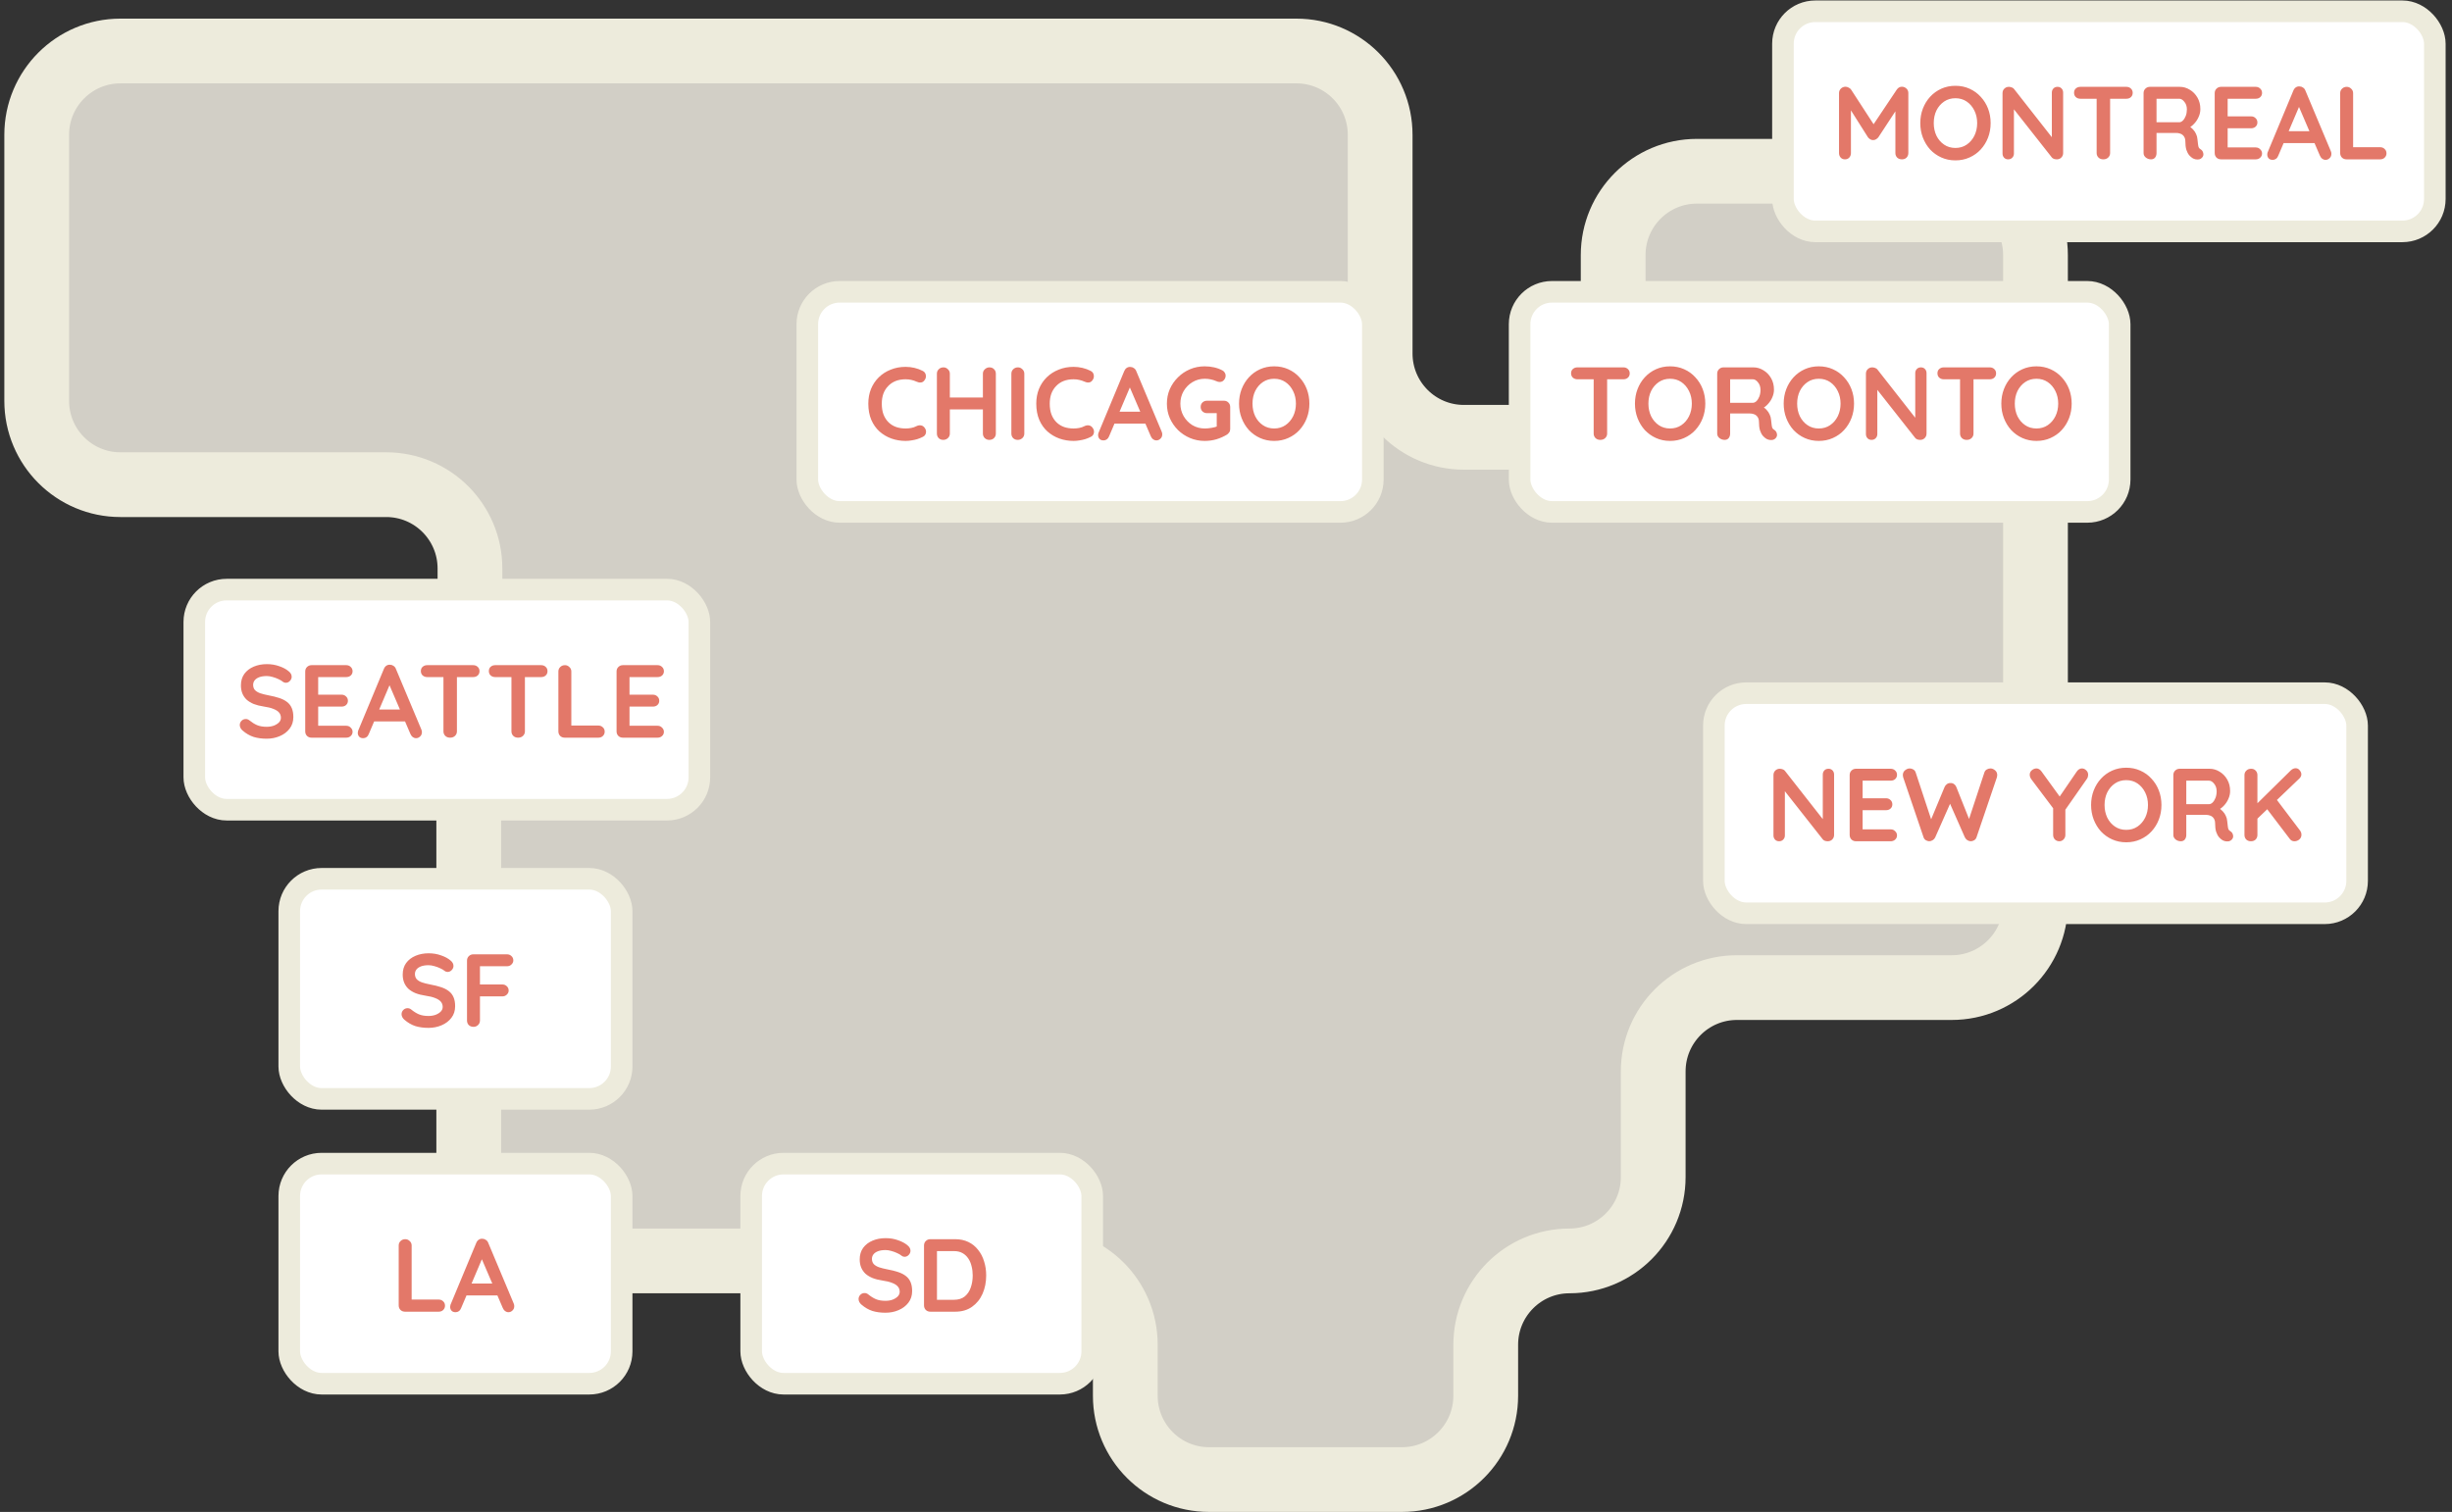 <svg width="334" height="206" viewBox="0 0 334 206" fill="none" xmlns="http://www.w3.org/2000/svg">
    <rect x="0" y="0" width="334" height="206" fill="#333333" stroke="none"/>
    <path d="M219.737 34.755V48.161C219.737 54.469 214.63 59.582 208.331 59.582H199.404C193.105 59.582 187.998 54.469 187.998 48.161V18.369C187.998 12.062 182.891 6.948 176.591 6.948H16.406C10.107 6.948 5 12.062 5 18.369V54.616C5 60.924 10.107 66.037 16.406 66.037H52.609C58.909 66.037 64.016 71.15 64.016 77.457V96.988H63.85V160.379C63.85 166.687 68.957 171.8 75.257 171.8H141.876C148.176 171.8 153.283 176.913 153.283 183.22V190.171C153.283 196.478 158.389 201.591 164.689 201.591H190.974C197.273 201.591 202.38 196.478 202.38 190.171V183.22C202.38 176.913 207.487 171.8 213.786 171.8C220.086 171.8 225.193 166.687 225.193 160.379V145.979C225.193 139.672 230.299 134.559 236.599 134.559H265.859C272.158 134.559 277.265 129.446 277.265 123.138V34.755C277.265 28.448 272.158 23.334 265.859 23.334H231.144C224.844 23.334 219.737 28.448 219.737 34.755Z" fill="#D2CFC6" stroke="#EDEBDC" stroke-width="8.821" stroke-linejoin="round"/>
    <rect x="26.464" y="80.334" width="68.801" height="29.99" rx="4.41" fill="white" stroke="#EDEBDC" stroke-width="2.94"/>
    <rect x="39.401" y="119.733" width="45.279" height="29.99" rx="4.41" fill="white" stroke="#EDEBDC" stroke-width="2.94"/>
    <rect x="39.401" y="158.544" width="45.279" height="29.99" rx="4.41" fill="white" stroke="#EDEBDC" stroke-width="2.94"/>
    <rect x="102.322" y="158.544" width="46.456" height="29.99" rx="4.41" fill="white" stroke="#EDEBDC" stroke-width="2.94"/>
    <rect x="233.456" y="94.447" width="87.619" height="29.99" rx="4.41" fill="white" stroke="#EDEBDC" stroke-width="2.94"/>
    <rect x="109.967" y="39.759" width="77.034" height="29.99" rx="4.41" fill="white" stroke="#EDEBDC" stroke-width="2.94"/>
    <rect x="206.994" y="39.759" width="81.738" height="29.99" rx="4.41" fill="white" stroke="#EDEBDC" stroke-width="2.94"/>
    <rect x="242.865" y="1.536" width="88.795" height="29.99" rx="4.41" fill="white" stroke="#EDEBDC" stroke-width="2.94"/>
    <path d="M36.331 100.65C35.672 100.65 35.08 100.57 34.553 100.41C34.026 100.24 33.522 99.949 33.043 99.535C32.92 99.431 32.826 99.314 32.76 99.182C32.694 99.05 32.661 98.918 32.661 98.787C32.661 98.57 32.737 98.382 32.887 98.222C33.047 98.053 33.245 97.968 33.48 97.968C33.659 97.968 33.819 98.025 33.96 98.138C34.318 98.429 34.67 98.65 35.018 98.801C35.376 98.951 35.813 99.027 36.331 99.027C36.679 99.027 36.999 98.975 37.291 98.871C37.582 98.759 37.818 98.613 37.996 98.434C38.175 98.246 38.264 98.034 38.264 97.799C38.264 97.517 38.18 97.277 38.01 97.079C37.841 96.882 37.582 96.717 37.234 96.585C36.886 96.444 36.444 96.336 35.907 96.261C35.4 96.185 34.953 96.072 34.567 95.922C34.181 95.762 33.856 95.564 33.593 95.329C33.339 95.085 33.146 94.802 33.014 94.482C32.883 94.153 32.817 93.786 32.817 93.382C32.817 92.77 32.972 92.248 33.282 91.815C33.602 91.382 34.031 91.053 34.567 90.827C35.103 90.601 35.696 90.488 36.345 90.488C36.957 90.488 37.521 90.582 38.039 90.771C38.566 90.949 38.994 91.18 39.323 91.462C39.596 91.678 39.732 91.928 39.732 92.21C39.732 92.417 39.652 92.605 39.492 92.775C39.332 92.944 39.144 93.029 38.928 93.029C38.787 93.029 38.66 92.986 38.547 92.902C38.396 92.77 38.194 92.648 37.94 92.535C37.686 92.412 37.418 92.314 37.135 92.238C36.853 92.154 36.59 92.111 36.345 92.111C35.941 92.111 35.597 92.163 35.315 92.267C35.042 92.37 34.835 92.511 34.694 92.69C34.553 92.869 34.482 93.076 34.482 93.311C34.482 93.593 34.562 93.828 34.722 94.017C34.891 94.195 35.131 94.341 35.442 94.454C35.752 94.558 36.124 94.652 36.557 94.736C37.121 94.84 37.615 94.962 38.039 95.103C38.471 95.244 38.829 95.428 39.111 95.654C39.394 95.87 39.605 96.148 39.746 96.486C39.887 96.816 39.958 97.22 39.958 97.7C39.958 98.312 39.789 98.839 39.45 99.281C39.111 99.723 38.664 100.062 38.109 100.297C37.563 100.532 36.971 100.65 36.331 100.65ZM42.437 90.629H47.165C47.41 90.629 47.612 90.709 47.772 90.869C47.941 91.02 48.026 91.218 48.026 91.462C48.026 91.697 47.941 91.89 47.772 92.041C47.612 92.182 47.41 92.252 47.165 92.252H43.214L43.341 92.013V94.765L43.228 94.652H46.53C46.775 94.652 46.977 94.732 47.137 94.892C47.306 95.042 47.391 95.24 47.391 95.484C47.391 95.72 47.306 95.912 47.137 96.063C46.977 96.204 46.775 96.275 46.53 96.275H43.27L43.341 96.162V99.013L43.228 98.886H47.165C47.41 98.886 47.612 98.97 47.772 99.14C47.941 99.3 48.026 99.488 48.026 99.704C48.026 99.939 47.941 100.132 47.772 100.283C47.612 100.433 47.41 100.509 47.165 100.509H42.437C42.193 100.509 41.986 100.429 41.816 100.269C41.657 100.099 41.577 99.892 41.577 99.648V91.49C41.577 91.246 41.657 91.043 41.816 90.883C41.986 90.714 42.193 90.629 42.437 90.629ZM53.28 92.845L50.232 100.015C50.166 100.193 50.062 100.335 49.921 100.438C49.789 100.532 49.644 100.579 49.484 100.579C49.23 100.579 49.041 100.509 48.919 100.367C48.797 100.226 48.736 100.052 48.736 99.845C48.736 99.761 48.75 99.671 48.778 99.577L52.292 91.138C52.367 90.949 52.48 90.803 52.631 90.7C52.791 90.597 52.96 90.554 53.139 90.573C53.308 90.573 53.463 90.625 53.605 90.728C53.755 90.822 53.863 90.959 53.929 91.138L57.401 99.408C57.448 99.53 57.472 99.643 57.472 99.746C57.472 100.001 57.387 100.203 57.218 100.353C57.058 100.504 56.879 100.579 56.681 100.579C56.512 100.579 56.357 100.527 56.215 100.424C56.084 100.32 55.98 100.179 55.905 100.001L52.871 92.93L53.28 92.845ZM50.669 98.293L51.445 96.67H55.256L55.524 98.293H50.669ZM61.308 100.509C61.045 100.509 60.829 100.429 60.659 100.269C60.49 100.099 60.405 99.892 60.405 99.648V91.462H62.24V99.648C62.24 99.892 62.151 100.099 61.972 100.269C61.802 100.429 61.581 100.509 61.308 100.509ZM58.19 92.252C57.945 92.252 57.738 92.177 57.569 92.027C57.408 91.876 57.329 91.678 57.329 91.434C57.329 91.189 57.408 90.996 57.569 90.855C57.738 90.705 57.945 90.629 58.19 90.629H64.456C64.7 90.629 64.903 90.705 65.062 90.855C65.232 91.006 65.317 91.203 65.317 91.448C65.317 91.693 65.232 91.89 65.062 92.041C64.903 92.182 64.7 92.252 64.456 92.252H58.19ZM70.57 100.509C70.307 100.509 70.09 100.429 69.921 100.269C69.752 100.099 69.667 99.892 69.667 99.648V91.462H71.502V99.648C71.502 99.892 71.412 100.099 71.234 100.269C71.064 100.429 70.843 100.509 70.57 100.509ZM67.451 92.252C67.207 92.252 66.999 92.177 66.83 92.027C66.67 91.876 66.59 91.678 66.59 91.434C66.59 91.189 66.67 90.996 66.83 90.855C66.999 90.705 67.207 90.629 67.451 90.629H73.717C73.962 90.629 74.164 90.705 74.324 90.855C74.494 91.006 74.578 91.203 74.578 91.448C74.578 91.693 74.494 91.89 74.324 92.041C74.164 92.182 73.962 92.252 73.717 92.252H67.451ZM81.507 98.857C81.752 98.857 81.954 98.937 82.114 99.097C82.284 99.248 82.368 99.445 82.368 99.69C82.368 99.925 82.284 100.123 82.114 100.283C81.954 100.433 81.752 100.509 81.507 100.509H76.921C76.676 100.509 76.469 100.429 76.3 100.269C76.14 100.099 76.06 99.892 76.06 99.648V91.49C76.06 91.246 76.144 91.043 76.314 90.883C76.483 90.714 76.7 90.629 76.963 90.629C77.189 90.629 77.386 90.714 77.556 90.883C77.735 91.043 77.824 91.246 77.824 91.49V99.097L77.513 98.857H81.507ZM84.846 90.629H89.573C89.818 90.629 90.02 90.709 90.18 90.869C90.35 91.02 90.434 91.218 90.434 91.462C90.434 91.697 90.35 91.89 90.18 92.041C90.02 92.182 89.818 92.252 89.573 92.252H85.622L85.749 92.013V94.765L85.636 94.652H88.938C89.183 94.652 89.385 94.732 89.545 94.892C89.715 95.042 89.799 95.24 89.799 95.484C89.799 95.72 89.715 95.912 89.545 96.063C89.385 96.204 89.183 96.275 88.938 96.275H85.678L85.749 96.162V99.013L85.636 98.886H89.573C89.818 98.886 90.02 98.97 90.18 99.14C90.35 99.3 90.434 99.488 90.434 99.704C90.434 99.939 90.35 100.132 90.18 100.283C90.02 100.433 89.818 100.509 89.573 100.509H84.846C84.601 100.509 84.394 100.429 84.225 100.269C84.065 100.099 83.985 99.892 83.985 99.648V91.49C83.985 91.246 84.065 91.043 84.225 90.883C84.394 90.714 84.601 90.629 84.846 90.629Z" fill="#E37869"/>
    <path d="M58.369 140.049C57.71 140.049 57.117 139.969 56.59 139.809C56.063 139.64 55.56 139.348 55.08 138.934C54.958 138.83 54.864 138.713 54.798 138.581C54.732 138.449 54.699 138.318 54.699 138.186C54.699 137.969 54.775 137.781 54.925 137.621C55.085 137.452 55.283 137.367 55.518 137.367C55.697 137.367 55.856 137.424 55.998 137.537C56.355 137.828 56.708 138.049 57.056 138.2C57.414 138.351 57.851 138.426 58.369 138.426C58.717 138.426 59.037 138.374 59.328 138.271C59.62 138.158 59.855 138.012 60.034 137.833C60.213 137.645 60.302 137.433 60.302 137.198C60.302 136.916 60.217 136.676 60.048 136.478C59.879 136.281 59.62 136.116 59.272 135.984C58.924 135.843 58.481 135.735 57.945 135.66C57.437 135.584 56.99 135.471 56.605 135.321C56.219 135.161 55.894 134.963 55.631 134.728C55.377 134.484 55.184 134.201 55.052 133.881C54.92 133.552 54.855 133.185 54.855 132.781C54.855 132.169 55.01 131.647 55.32 131.214C55.64 130.781 56.068 130.452 56.605 130.226C57.141 130 57.733 129.887 58.383 129.887C58.994 129.887 59.559 129.981 60.076 130.17C60.603 130.348 61.031 130.579 61.361 130.861C61.633 131.078 61.77 131.327 61.77 131.609C61.77 131.816 61.69 132.004 61.53 132.174C61.37 132.343 61.182 132.428 60.965 132.428C60.824 132.428 60.697 132.385 60.584 132.301C60.434 132.169 60.232 132.047 59.977 131.934C59.724 131.811 59.455 131.713 59.173 131.637C58.891 131.553 58.627 131.51 58.383 131.51C57.978 131.51 57.635 131.562 57.352 131.666C57.08 131.769 56.873 131.91 56.731 132.089C56.59 132.268 56.52 132.475 56.52 132.71C56.52 132.992 56.6 133.227 56.76 133.416C56.929 133.594 57.169 133.74 57.48 133.853C57.79 133.957 58.162 134.051 58.594 134.135C59.159 134.239 59.653 134.361 60.076 134.502C60.509 134.643 60.867 134.827 61.149 135.053C61.431 135.269 61.643 135.547 61.784 135.885C61.925 136.215 61.996 136.619 61.996 137.099C61.996 137.711 61.826 138.238 61.488 138.68C61.149 139.122 60.702 139.461 60.147 139.696C59.601 139.931 59.008 140.049 58.369 140.049ZM64.503 139.908C64.24 139.908 64.023 139.828 63.854 139.668C63.694 139.498 63.614 139.291 63.614 139.047V130.889C63.614 130.645 63.694 130.442 63.854 130.283C64.023 130.113 64.231 130.028 64.475 130.028H69.062C69.306 130.028 69.509 130.108 69.669 130.268C69.838 130.419 69.923 130.617 69.923 130.861C69.923 131.068 69.838 131.252 69.669 131.412C69.509 131.572 69.306 131.651 69.062 131.651H65.251L65.378 131.482V134.319L65.279 134.135H68.427C68.671 134.135 68.874 134.215 69.034 134.375C69.203 134.526 69.288 134.723 69.288 134.968C69.288 135.175 69.203 135.359 69.034 135.518C68.874 135.678 68.671 135.758 68.427 135.758H65.251L65.378 135.631V139.047C65.378 139.291 65.289 139.498 65.11 139.668C64.941 139.828 64.739 139.908 64.503 139.908Z" fill="#E37869"/>
    <path d="M59.757 177.067C60.001 177.067 60.203 177.147 60.364 177.307C60.533 177.458 60.617 177.656 60.617 177.9C60.617 178.135 60.533 178.333 60.364 178.493C60.203 178.643 60.001 178.719 59.757 178.719H55.17C54.925 178.719 54.718 178.639 54.549 178.479C54.389 178.309 54.309 178.102 54.309 177.858V169.7C54.309 169.456 54.394 169.254 54.563 169.094C54.732 168.924 54.949 168.84 55.212 168.84C55.438 168.84 55.636 168.924 55.805 169.094C55.984 169.254 56.073 169.456 56.073 169.7V177.307L55.763 177.067H59.757ZM65.861 171.055L62.812 178.225C62.747 178.403 62.643 178.545 62.502 178.648C62.37 178.742 62.224 178.789 62.064 178.789C61.81 178.789 61.622 178.719 61.5 178.578C61.378 178.436 61.316 178.262 61.316 178.055C61.316 177.971 61.331 177.881 61.359 177.787L64.873 169.348C64.948 169.159 65.061 169.014 65.212 168.91C65.372 168.807 65.541 168.764 65.72 168.783C65.889 168.783 66.044 168.835 66.186 168.938C66.336 169.032 66.444 169.169 66.51 169.348L69.982 177.618C70.029 177.74 70.052 177.853 70.052 177.957C70.052 178.211 69.968 178.413 69.798 178.563C69.638 178.714 69.46 178.789 69.262 178.789C69.093 178.789 68.938 178.738 68.796 178.634C68.665 178.531 68.561 178.389 68.486 178.211L65.452 171.14L65.861 171.055ZM63.25 176.503L64.026 174.88H67.837L68.105 176.503H63.25Z" fill="#E37869"/>
    <path d="M120.62 178.86C119.961 178.86 119.368 178.78 118.841 178.62C118.315 178.451 117.811 178.159 117.331 177.745C117.209 177.641 117.115 177.524 117.049 177.392C116.983 177.26 116.95 177.129 116.95 176.997C116.95 176.78 117.026 176.592 117.176 176.432C117.336 176.263 117.534 176.178 117.769 176.178C117.948 176.178 118.108 176.235 118.249 176.348C118.606 176.639 118.959 176.86 119.307 177.011C119.665 177.162 120.102 177.237 120.62 177.237C120.968 177.237 121.288 177.185 121.579 177.082C121.871 176.969 122.106 176.823 122.285 176.644C122.464 176.456 122.553 176.244 122.553 176.009C122.553 175.727 122.469 175.487 122.299 175.289C122.13 175.092 121.871 174.927 121.523 174.795C121.175 174.654 120.733 174.546 120.196 174.471C119.688 174.395 119.241 174.282 118.856 174.132C118.47 173.972 118.145 173.774 117.882 173.539C117.628 173.295 117.435 173.012 117.303 172.692C117.171 172.363 117.106 171.996 117.106 171.592C117.106 170.98 117.261 170.458 117.571 170.025C117.891 169.592 118.319 169.263 118.856 169.037C119.392 168.811 119.985 168.698 120.634 168.698C121.245 168.698 121.81 168.792 122.327 168.981C122.854 169.159 123.282 169.39 123.612 169.672C123.885 169.889 124.021 170.138 124.021 170.42C124.021 170.627 123.941 170.815 123.781 170.985C123.621 171.154 123.433 171.239 123.217 171.239C123.075 171.239 122.948 171.196 122.835 171.112C122.685 170.98 122.483 170.858 122.229 170.745C121.975 170.622 121.706 170.524 121.424 170.448C121.142 170.364 120.878 170.321 120.634 170.321C120.229 170.321 119.886 170.373 119.604 170.477C119.331 170.58 119.124 170.721 118.983 170.9C118.841 171.079 118.771 171.286 118.771 171.521C118.771 171.803 118.851 172.038 119.011 172.227C119.18 172.405 119.42 172.551 119.731 172.664C120.041 172.768 120.413 172.862 120.846 172.946C121.41 173.05 121.904 173.172 122.327 173.313C122.76 173.455 123.118 173.638 123.4 173.864C123.682 174.08 123.894 174.358 124.035 174.696C124.176 175.026 124.247 175.43 124.247 175.91C124.247 176.522 124.077 177.049 123.739 177.491C123.4 177.933 122.953 178.272 122.398 178.507C121.852 178.742 121.26 178.86 120.62 178.86ZM130.099 168.84C130.777 168.84 131.379 168.967 131.906 169.221C132.433 169.475 132.875 169.832 133.232 170.293C133.599 170.745 133.872 171.272 134.051 171.874C134.239 172.467 134.333 173.102 134.333 173.779C134.333 174.692 134.168 175.524 133.839 176.277C133.51 177.02 133.03 177.613 132.4 178.055C131.779 178.498 131.012 178.719 130.099 178.719H126.726C126.482 178.719 126.275 178.639 126.105 178.479C125.945 178.309 125.865 178.102 125.865 177.858V169.7C125.865 169.456 125.945 169.254 126.105 169.094C126.275 168.924 126.482 168.84 126.726 168.84H130.099ZM129.958 177.096C130.551 177.096 131.035 176.945 131.412 176.644C131.788 176.334 132.061 175.929 132.23 175.43C132.409 174.922 132.498 174.372 132.498 173.779C132.498 173.337 132.447 172.918 132.343 172.523C132.249 172.118 132.099 171.766 131.892 171.465C131.685 171.154 131.421 170.909 131.101 170.731C130.781 170.552 130.4 170.463 129.958 170.463H127.488L127.629 170.336V177.251L127.545 177.096H129.958Z" fill="#E37869"/>
    <path d="M249.068 104.743C249.294 104.743 249.478 104.818 249.619 104.968C249.76 105.119 249.831 105.307 249.831 105.533V113.761C249.831 114.005 249.746 114.212 249.577 114.382C249.417 114.542 249.214 114.622 248.97 114.622C248.847 114.622 248.72 114.603 248.589 114.565C248.466 114.518 248.372 114.457 248.306 114.382L242.76 107.339L243.127 107.114V113.831C243.127 114.057 243.052 114.245 242.901 114.396C242.76 114.546 242.572 114.622 242.337 114.622C242.111 114.622 241.927 114.546 241.786 114.396C241.645 114.245 241.574 114.057 241.574 113.831V105.603C241.574 105.359 241.654 105.157 241.814 104.997C241.984 104.827 242.191 104.743 242.435 104.743C242.567 104.743 242.703 104.771 242.845 104.827C242.986 104.874 243.089 104.95 243.155 105.053L248.532 111.912L248.292 112.081V105.533C248.292 105.307 248.363 105.119 248.504 104.968C248.645 104.818 248.833 104.743 249.068 104.743ZM252.813 104.743H257.541C257.786 104.743 257.988 104.823 258.148 104.982C258.318 105.133 258.402 105.331 258.402 105.575C258.402 105.81 258.318 106.003 258.148 106.154C257.988 106.295 257.786 106.366 257.541 106.366H253.59L253.717 106.126V108.878L253.604 108.765H256.906C257.151 108.765 257.353 108.845 257.513 109.005C257.682 109.155 257.767 109.353 257.767 109.597C257.767 109.833 257.682 110.026 257.513 110.176C257.353 110.317 257.151 110.388 256.906 110.388H253.646L253.717 110.275V113.126L253.604 112.999H257.541C257.786 112.999 257.988 113.083 258.148 113.253C258.318 113.413 258.402 113.601 258.402 113.817C258.402 114.052 258.318 114.245 258.148 114.396C257.988 114.546 257.786 114.622 257.541 114.622H252.813C252.569 114.622 252.362 114.542 252.192 114.382C252.033 114.212 251.953 114.005 251.953 113.761V105.603C251.953 105.359 252.033 105.157 252.192 104.997C252.362 104.827 252.569 104.743 252.813 104.743ZM271.136 104.7C271.352 104.7 271.559 104.785 271.757 104.954C271.955 105.114 272.053 105.335 272.053 105.618C272.053 105.702 272.039 105.796 272.011 105.9L269.231 114.085C269.174 114.255 269.071 114.386 268.92 114.481C268.779 114.565 268.629 114.612 268.469 114.622C268.309 114.622 268.149 114.575 267.989 114.481C267.838 114.386 267.721 114.25 267.636 114.071L265.547 109.329L265.674 109.414L263.614 114.071C263.529 114.25 263.407 114.386 263.247 114.481C263.096 114.575 262.941 114.622 262.781 114.622C262.63 114.612 262.48 114.565 262.329 114.481C262.179 114.386 262.075 114.255 262.019 114.085L259.239 105.9C259.21 105.796 259.196 105.702 259.196 105.618C259.196 105.335 259.295 105.114 259.493 104.954C259.7 104.785 259.911 104.7 260.128 104.7C260.307 104.7 260.471 104.747 260.622 104.841C260.782 104.935 260.89 105.072 260.946 105.251L263.19 112.053L262.88 112.039L264.884 107.226C264.959 107.057 265.067 106.925 265.208 106.831C265.35 106.728 265.51 106.681 265.688 106.69C265.867 106.681 266.027 106.728 266.168 106.831C266.309 106.925 266.413 107.057 266.479 107.226L268.313 111.827L268.088 111.968L270.303 105.251C270.36 105.072 270.468 104.935 270.628 104.841C270.788 104.747 270.957 104.7 271.136 104.7ZM283.593 104.7C283.809 104.7 284.002 104.785 284.171 104.954C284.35 105.114 284.439 105.321 284.439 105.575C284.439 105.66 284.425 105.749 284.397 105.843C284.378 105.928 284.341 106.013 284.284 106.097L281.081 110.684L281.335 109.71V113.761C281.335 114.005 281.25 114.212 281.081 114.382C280.921 114.542 280.732 114.622 280.516 114.622C280.281 114.622 280.078 114.542 279.909 114.382C279.749 114.212 279.669 114.005 279.669 113.761V109.823L279.782 110.275L276.734 106.224C276.64 106.102 276.574 105.984 276.536 105.872C276.498 105.759 276.48 105.655 276.48 105.561C276.48 105.307 276.578 105.1 276.776 104.94C276.974 104.78 277.176 104.7 277.383 104.7C277.646 104.7 277.877 104.832 278.074 105.095L280.784 108.835L280.389 108.779L282.887 105.124C283.085 104.841 283.32 104.7 283.593 104.7ZM294.422 109.682C294.422 110.388 294.305 111.046 294.069 111.658C293.834 112.27 293.5 112.811 293.067 113.281C292.644 113.742 292.136 114.104 291.543 114.368C290.96 114.631 290.32 114.763 289.624 114.763C288.927 114.763 288.288 114.631 287.704 114.368C287.121 114.104 286.613 113.742 286.18 113.281C285.757 112.811 285.427 112.27 285.192 111.658C284.957 111.046 284.839 110.388 284.839 109.682C284.839 108.976 284.957 108.318 285.192 107.706C285.427 107.095 285.757 106.558 286.18 106.097C286.613 105.627 287.121 105.26 287.704 104.997C288.288 104.733 288.927 104.601 289.624 104.601C290.32 104.601 290.96 104.733 291.543 104.997C292.136 105.26 292.644 105.627 293.067 106.097C293.5 106.558 293.834 107.095 294.069 107.706C294.305 108.318 294.422 108.976 294.422 109.682ZM292.587 109.682C292.587 109.052 292.46 108.483 292.206 107.974C291.952 107.457 291.604 107.048 291.162 106.747C290.72 106.446 290.207 106.295 289.624 106.295C289.04 106.295 288.528 106.446 288.085 106.747C287.643 107.048 287.295 107.452 287.041 107.96C286.796 108.468 286.674 109.042 286.674 109.682C286.674 110.313 286.796 110.886 287.041 111.404C287.295 111.912 287.643 112.317 288.085 112.618C288.528 112.919 289.04 113.069 289.624 113.069C290.207 113.069 290.72 112.919 291.162 112.618C291.604 112.317 291.952 111.912 292.206 111.404C292.46 110.886 292.587 110.313 292.587 109.682ZM297.058 114.622C296.795 114.622 296.56 114.542 296.353 114.382C296.146 114.212 296.042 114.005 296.042 113.761V105.603C296.042 105.359 296.122 105.157 296.282 104.997C296.451 104.827 296.658 104.743 296.903 104.743H300.968C301.457 104.743 301.913 104.874 302.337 105.138C302.769 105.392 303.118 105.749 303.381 106.21C303.644 106.662 303.776 107.184 303.776 107.777C303.776 108.134 303.701 108.483 303.55 108.821C303.409 109.16 303.212 109.466 302.958 109.739C302.713 110.011 302.435 110.223 302.125 110.374L302.139 110.049C302.402 110.19 302.619 110.36 302.788 110.557C302.967 110.745 303.103 110.952 303.197 111.178C303.301 111.395 303.362 111.63 303.381 111.884C303.419 112.119 303.442 112.326 303.452 112.505C303.47 112.684 303.499 112.834 303.536 112.956C303.583 113.079 303.668 113.173 303.79 113.239C303.997 113.361 304.124 113.54 304.171 113.775C304.228 114.001 304.176 114.203 304.016 114.382C303.913 114.504 303.781 114.584 303.621 114.622C303.461 114.65 303.301 114.65 303.141 114.622C302.981 114.584 302.849 114.537 302.746 114.481C302.586 114.386 302.426 114.25 302.266 114.071C302.106 113.883 301.974 113.634 301.871 113.323C301.777 113.013 301.73 112.613 301.73 112.124C301.73 111.964 301.701 111.818 301.645 111.686C301.589 111.545 301.509 111.427 301.405 111.333C301.302 111.23 301.17 111.155 301.01 111.108C300.85 111.051 300.662 111.023 300.445 111.023H297.595L297.806 110.698V113.761C297.806 114.005 297.74 114.212 297.609 114.382C297.477 114.542 297.293 114.622 297.058 114.622ZM297.609 109.569H300.897C301.066 109.569 301.231 109.494 301.391 109.343C301.551 109.183 301.683 108.972 301.786 108.708C301.89 108.435 301.941 108.139 301.941 107.819C301.941 107.405 301.829 107.062 301.603 106.789C301.386 106.507 301.151 106.366 300.897 106.366H297.637L297.806 105.914V109.908L297.609 109.569ZM312.534 114.622C312.27 114.622 312.058 114.514 311.899 114.297L308.638 110.007L309.923 108.694L313.296 113.154C313.427 113.333 313.493 113.526 313.493 113.733C313.493 113.996 313.395 114.212 313.197 114.382C312.999 114.542 312.778 114.622 312.534 114.622ZM312.703 104.672C312.929 104.672 313.112 104.766 313.253 104.954C313.404 105.133 313.479 105.316 313.479 105.505C313.479 105.702 313.395 105.886 313.225 106.055L307.312 111.714L307.241 109.696L312.011 104.997C312.228 104.78 312.458 104.672 312.703 104.672ZM306.606 114.622C306.343 114.622 306.131 114.542 305.971 114.382C305.811 114.212 305.731 114.005 305.731 113.761V105.603C305.731 105.359 305.816 105.157 305.985 104.997C306.154 104.827 306.371 104.743 306.634 104.743C306.898 104.743 307.105 104.827 307.255 104.997C307.415 105.157 307.495 105.359 307.495 105.603V113.761C307.495 114.005 307.415 114.212 307.255 114.382C307.095 114.542 306.879 114.622 306.606 114.622Z" fill="#E37869"/>
    <path d="M125.687 50.534C125.932 50.657 126.073 50.849 126.111 51.113C126.158 51.376 126.092 51.616 125.913 51.833C125.791 52.002 125.631 52.096 125.433 52.115C125.245 52.134 125.052 52.096 124.854 52.002C124.629 51.898 124.389 51.818 124.135 51.762C123.89 51.706 123.631 51.677 123.359 51.677C122.85 51.677 122.394 51.757 121.99 51.917C121.594 52.077 121.256 52.308 120.973 52.609C120.691 52.901 120.475 53.249 120.324 53.653C120.183 54.058 120.113 54.505 120.113 54.994C120.113 55.568 120.192 56.066 120.352 56.49C120.522 56.913 120.752 57.266 121.044 57.548C121.336 57.831 121.679 58.042 122.074 58.183C122.469 58.315 122.897 58.381 123.359 58.381C123.613 58.381 123.867 58.358 124.121 58.31C124.375 58.263 124.619 58.179 124.854 58.056C125.052 57.962 125.245 57.929 125.433 57.958C125.631 57.986 125.795 58.085 125.927 58.254C126.115 58.489 126.181 58.734 126.125 58.988C126.078 59.233 125.937 59.411 125.701 59.524C125.457 59.647 125.203 59.75 124.939 59.835C124.685 59.91 124.426 59.966 124.163 60.004C123.9 60.051 123.631 60.075 123.359 60.075C122.681 60.075 122.037 59.966 121.425 59.75C120.823 59.534 120.282 59.214 119.802 58.79C119.332 58.367 118.96 57.84 118.687 57.21C118.414 56.57 118.278 55.831 118.278 54.994C118.278 54.269 118.4 53.601 118.645 52.99C118.899 52.378 119.252 51.851 119.703 51.409C120.164 50.958 120.705 50.609 121.326 50.365C121.947 50.111 122.625 49.984 123.359 49.984C123.772 49.984 124.177 50.031 124.572 50.125C124.967 50.219 125.339 50.355 125.687 50.534ZM128.523 50.054C128.749 50.054 128.947 50.139 129.116 50.308C129.295 50.468 129.384 50.671 129.384 50.915V59.073C129.384 59.317 129.295 59.524 129.116 59.694C128.937 59.853 128.73 59.934 128.495 59.934C128.232 59.934 128.02 59.853 127.86 59.694C127.7 59.524 127.62 59.317 127.62 59.073V50.915C127.62 50.671 127.705 50.468 127.874 50.308C128.043 50.139 128.26 50.054 128.523 50.054ZM134.775 50.054C135.039 50.054 135.25 50.139 135.41 50.308C135.57 50.468 135.65 50.671 135.65 50.915V59.073C135.65 59.317 135.566 59.524 135.396 59.694C135.236 59.853 135.02 59.934 134.747 59.934C134.521 59.934 134.319 59.853 134.14 59.694C133.971 59.524 133.886 59.317 133.886 59.073V50.915C133.886 50.671 133.976 50.468 134.154 50.308C134.333 50.139 134.54 50.054 134.775 50.054ZM128.481 54.161H134.775V55.784H128.481V54.161ZM139.528 59.073C139.528 59.317 139.439 59.524 139.26 59.694C139.081 59.853 138.874 59.934 138.639 59.934C138.375 59.934 138.164 59.853 138.004 59.694C137.844 59.524 137.764 59.317 137.764 59.073V50.915C137.764 50.671 137.848 50.468 138.018 50.308C138.187 50.139 138.404 50.054 138.667 50.054C138.893 50.054 139.09 50.139 139.26 50.308C139.439 50.468 139.528 50.671 139.528 50.915V59.073ZM148.566 50.534C148.81 50.657 148.952 50.849 148.989 51.113C149.036 51.376 148.97 51.616 148.792 51.833C148.669 52.002 148.509 52.096 148.312 52.115C148.124 52.134 147.931 52.096 147.733 52.002C147.507 51.898 147.267 51.818 147.013 51.762C146.769 51.706 146.51 51.677 146.237 51.677C145.729 51.677 145.273 51.757 144.868 51.917C144.473 52.077 144.134 52.308 143.852 52.609C143.57 52.901 143.353 53.249 143.203 53.653C143.062 54.058 142.991 54.505 142.991 54.994C142.991 55.568 143.071 56.066 143.231 56.49C143.4 56.913 143.631 57.266 143.923 57.548C144.214 57.831 144.558 58.042 144.953 58.183C145.348 58.315 145.776 58.381 146.237 58.381C146.491 58.381 146.745 58.358 146.999 58.31C147.253 58.263 147.498 58.179 147.733 58.056C147.931 57.962 148.124 57.929 148.312 57.958C148.509 57.986 148.674 58.085 148.806 58.254C148.994 58.489 149.06 58.734 149.003 58.988C148.956 59.233 148.815 59.411 148.58 59.524C148.335 59.647 148.081 59.75 147.818 59.835C147.564 59.91 147.305 59.966 147.042 60.004C146.778 60.051 146.51 60.075 146.237 60.075C145.56 60.075 144.915 59.966 144.304 59.75C143.701 59.534 143.16 59.214 142.681 58.79C142.21 58.367 141.839 57.84 141.566 57.21C141.293 56.57 141.156 55.831 141.156 54.994C141.156 54.269 141.279 53.601 141.523 52.99C141.777 52.378 142.13 51.851 142.582 51.409C143.043 50.958 143.584 50.609 144.205 50.365C144.826 50.111 145.503 49.984 146.237 49.984C146.651 49.984 147.056 50.031 147.451 50.125C147.846 50.219 148.218 50.355 148.566 50.534ZM154.126 52.27L151.077 59.44C151.011 59.618 150.908 59.759 150.767 59.863C150.635 59.957 150.489 60.004 150.329 60.004C150.075 60.004 149.887 59.934 149.765 59.792C149.642 59.651 149.581 59.477 149.581 59.27C149.581 59.185 149.595 59.096 149.624 59.002L153.138 50.562C153.213 50.374 153.326 50.228 153.476 50.125C153.636 50.021 153.806 49.979 153.985 49.998C154.154 49.998 154.309 50.05 154.45 50.153C154.601 50.247 154.709 50.384 154.775 50.562L158.247 58.833C158.294 58.955 158.317 59.068 158.317 59.171C158.317 59.425 158.233 59.628 158.063 59.778C157.903 59.929 157.725 60.004 157.527 60.004C157.358 60.004 157.202 59.952 157.061 59.849C156.929 59.745 156.826 59.604 156.751 59.425L153.716 52.355L154.126 52.27ZM151.515 57.718L152.291 56.095H156.102L156.37 57.718H151.515ZM164.101 60.075C163.386 60.075 162.718 59.943 162.097 59.679C161.476 59.416 160.93 59.054 160.459 58.593C159.989 58.122 159.617 57.581 159.345 56.97C159.081 56.358 158.949 55.7 158.949 54.994C158.949 54.288 159.081 53.63 159.345 53.018C159.617 52.407 159.989 51.87 160.459 51.409C160.93 50.939 161.476 50.572 162.097 50.308C162.718 50.045 163.386 49.913 164.101 49.913C164.543 49.913 164.971 49.96 165.385 50.054C165.799 50.148 166.18 50.289 166.528 50.478C166.669 50.553 166.773 50.657 166.839 50.788C166.914 50.91 166.952 51.038 166.952 51.169C166.952 51.395 166.876 51.597 166.726 51.776C166.575 51.955 166.382 52.044 166.147 52.044C166.072 52.044 165.992 52.035 165.907 52.016C165.832 51.997 165.757 51.969 165.681 51.931C165.446 51.828 165.197 51.748 164.933 51.691C164.67 51.635 164.392 51.607 164.101 51.607C163.489 51.607 162.929 51.762 162.421 52.072C161.923 52.374 161.523 52.783 161.222 53.3C160.93 53.808 160.784 54.373 160.784 54.994C160.784 55.605 160.93 56.17 161.222 56.688C161.523 57.205 161.923 57.619 162.421 57.929C162.929 58.23 163.489 58.381 164.101 58.381C164.383 58.381 164.693 58.353 165.032 58.296C165.371 58.24 165.648 58.165 165.865 58.071L165.738 58.494V56.081L165.978 56.292H164.411C164.167 56.292 163.96 56.212 163.79 56.052C163.63 55.892 163.55 55.69 163.55 55.446C163.55 55.201 163.63 54.999 163.79 54.839C163.96 54.679 164.167 54.599 164.411 54.599H166.726C166.97 54.599 167.173 54.683 167.333 54.853C167.493 55.013 167.572 55.215 167.572 55.46V58.452C167.572 58.64 167.525 58.795 167.431 58.917C167.347 59.04 167.248 59.138 167.135 59.214C166.702 59.477 166.227 59.689 165.71 59.849C165.201 59.999 164.665 60.075 164.101 60.075ZM178.359 54.994C178.359 55.7 178.241 56.358 178.006 56.97C177.771 57.581 177.437 58.122 177.004 58.593C176.581 59.054 176.073 59.416 175.48 59.679C174.897 59.943 174.257 60.075 173.561 60.075C172.864 60.075 172.224 59.943 171.641 59.679C171.058 59.416 170.55 59.054 170.117 58.593C169.694 58.122 169.364 57.581 169.129 56.97C168.894 56.358 168.776 55.7 168.776 54.994C168.776 54.288 168.894 53.63 169.129 53.018C169.364 52.407 169.694 51.87 170.117 51.409C170.55 50.939 171.058 50.572 171.641 50.308C172.224 50.045 172.864 49.913 173.561 49.913C174.257 49.913 174.897 50.045 175.48 50.308C176.073 50.572 176.581 50.939 177.004 51.409C177.437 51.87 177.771 52.407 178.006 53.018C178.241 53.63 178.359 54.288 178.359 54.994ZM176.524 54.994C176.524 54.364 176.397 53.794 176.143 53.286C175.889 52.769 175.541 52.359 175.099 52.058C174.657 51.757 174.144 51.607 173.561 51.607C172.977 51.607 172.464 51.757 172.022 52.058C171.58 52.359 171.232 52.764 170.978 53.272C170.733 53.78 170.611 54.354 170.611 54.994C170.611 55.624 170.733 56.198 170.978 56.716C171.232 57.224 171.58 57.628 172.022 57.929C172.464 58.23 172.977 58.381 173.561 58.381C174.144 58.381 174.657 58.23 175.099 57.929C175.541 57.628 175.889 57.224 176.143 56.716C176.397 56.198 176.524 55.624 176.524 54.994Z" fill="#E37869"/>
    <path d="M217.985 59.934C217.722 59.934 217.505 59.853 217.336 59.694C217.166 59.524 217.082 59.317 217.082 59.073V50.887H218.916V59.073C218.916 59.317 218.827 59.524 218.648 59.694C218.479 59.853 218.258 59.934 217.985 59.934ZM214.866 51.677C214.621 51.677 214.414 51.602 214.245 51.452C214.085 51.301 214.005 51.103 214.005 50.859C214.005 50.614 214.085 50.421 214.245 50.28C214.414 50.13 214.621 50.054 214.866 50.054H221.132C221.377 50.054 221.579 50.13 221.739 50.28C221.908 50.431 221.993 50.628 221.993 50.873C221.993 51.117 221.908 51.315 221.739 51.466C221.579 51.607 221.377 51.677 221.132 51.677H214.866ZM232.288 54.994C232.288 55.7 232.17 56.358 231.935 56.97C231.7 57.581 231.366 58.122 230.933 58.593C230.51 59.054 230.002 59.416 229.409 59.679C228.825 59.943 228.186 60.075 227.489 60.075C226.793 60.075 226.153 59.943 225.57 59.679C224.987 59.416 224.479 59.054 224.046 58.593C223.622 58.122 223.293 57.581 223.058 56.97C222.823 56.358 222.705 55.7 222.705 54.994C222.705 54.288 222.823 53.63 223.058 53.018C223.293 52.407 223.622 51.87 224.046 51.409C224.479 50.939 224.987 50.572 225.57 50.308C226.153 50.045 226.793 49.913 227.489 49.913C228.186 49.913 228.825 50.045 229.409 50.308C230.002 50.572 230.51 50.939 230.933 51.409C231.366 51.87 231.7 52.407 231.935 53.018C232.17 53.63 232.288 54.288 232.288 54.994ZM230.453 54.994C230.453 54.364 230.326 53.794 230.072 53.286C229.818 52.769 229.47 52.359 229.028 52.058C228.586 51.757 228.073 51.607 227.489 51.607C226.906 51.607 226.393 51.757 225.951 52.058C225.509 52.359 225.161 52.764 224.907 53.272C224.662 53.78 224.54 54.354 224.54 54.994C224.54 55.624 224.662 56.198 224.907 56.716C225.161 57.224 225.509 57.628 225.951 57.929C226.393 58.23 226.906 58.381 227.489 58.381C228.073 58.381 228.586 58.23 229.028 57.929C229.47 57.628 229.818 57.224 230.072 56.716C230.326 56.198 230.453 55.624 230.453 54.994ZM234.924 59.934C234.661 59.934 234.425 59.853 234.218 59.694C234.011 59.524 233.908 59.317 233.908 59.073V50.915C233.908 50.671 233.988 50.468 234.148 50.308C234.317 50.139 234.524 50.054 234.769 50.054H238.833C239.323 50.054 239.779 50.186 240.202 50.45C240.635 50.703 240.983 51.061 241.247 51.522C241.51 51.974 241.642 52.496 241.642 53.089C241.642 53.446 241.567 53.794 241.416 54.133C241.275 54.472 241.077 54.778 240.823 55.05C240.579 55.323 240.301 55.535 239.991 55.685L240.005 55.361C240.268 55.502 240.485 55.671 240.654 55.869C240.833 56.057 240.969 56.264 241.063 56.49C241.167 56.706 241.228 56.941 241.247 57.196C241.284 57.431 241.308 57.638 241.317 57.816C241.336 57.995 241.364 58.146 241.402 58.268C241.449 58.39 241.534 58.484 241.656 58.55C241.863 58.673 241.99 58.852 242.037 59.087C242.093 59.312 242.042 59.515 241.882 59.694C241.778 59.816 241.647 59.896 241.487 59.934C241.327 59.962 241.167 59.962 241.007 59.934C240.847 59.896 240.715 59.849 240.612 59.792C240.452 59.698 240.292 59.562 240.132 59.383C239.972 59.195 239.84 58.946 239.737 58.635C239.643 58.325 239.595 57.925 239.595 57.435C239.595 57.276 239.567 57.13 239.511 56.998C239.454 56.857 239.374 56.739 239.271 56.645C239.167 56.542 239.036 56.466 238.876 56.419C238.716 56.363 238.528 56.335 238.311 56.335H235.46L235.672 56.01V59.073C235.672 59.317 235.606 59.524 235.474 59.694C235.343 59.853 235.159 59.934 234.924 59.934ZM235.474 54.881H238.763C238.932 54.881 239.097 54.806 239.257 54.655C239.417 54.495 239.548 54.283 239.652 54.02C239.755 53.747 239.807 53.451 239.807 53.131C239.807 52.717 239.694 52.374 239.468 52.101C239.252 51.818 239.017 51.677 238.763 51.677H235.503L235.672 51.226V55.22L235.474 54.881ZM252.548 54.994C252.548 55.7 252.43 56.358 252.195 56.97C251.96 57.581 251.626 58.122 251.193 58.593C250.77 59.054 250.262 59.416 249.669 59.679C249.085 59.943 248.446 60.075 247.749 60.075C247.053 60.075 246.413 59.943 245.83 59.679C245.247 59.416 244.739 59.054 244.306 58.593C243.882 58.122 243.553 57.581 243.318 56.97C243.083 56.358 242.965 55.7 242.965 54.994C242.965 54.288 243.083 53.63 243.318 53.018C243.553 52.407 243.882 51.87 244.306 51.409C244.739 50.939 245.247 50.572 245.83 50.308C246.413 50.045 247.053 49.913 247.749 49.913C248.446 49.913 249.085 50.045 249.669 50.308C250.262 50.572 250.77 50.939 251.193 51.409C251.626 51.87 251.96 52.407 252.195 53.018C252.43 53.63 252.548 54.288 252.548 54.994ZM250.713 54.994C250.713 54.364 250.586 53.794 250.332 53.286C250.078 52.769 249.73 52.359 249.288 52.058C248.846 51.757 248.333 51.607 247.749 51.607C247.166 51.607 246.653 51.757 246.211 52.058C245.769 52.359 245.421 52.764 245.167 53.272C244.922 53.78 244.8 54.354 244.8 54.994C244.8 55.624 244.922 56.198 245.167 56.716C245.421 57.224 245.769 57.628 246.211 57.929C246.653 58.23 247.166 58.381 247.749 58.381C248.333 58.381 248.846 58.23 249.288 57.929C249.73 57.628 250.078 57.224 250.332 56.716C250.586 56.198 250.713 55.624 250.713 54.994ZM261.662 50.054C261.888 50.054 262.071 50.13 262.212 50.28C262.353 50.431 262.424 50.619 262.424 50.845V59.073C262.424 59.317 262.339 59.524 262.17 59.694C262.01 59.853 261.808 59.934 261.563 59.934C261.441 59.934 261.314 59.915 261.182 59.877C261.06 59.83 260.966 59.769 260.9 59.694L255.353 52.651L255.72 52.425V59.143C255.72 59.369 255.645 59.557 255.495 59.708C255.353 59.858 255.165 59.934 254.93 59.934C254.704 59.934 254.521 59.858 254.38 59.708C254.238 59.557 254.168 59.369 254.168 59.143V50.915C254.168 50.671 254.248 50.468 254.408 50.308C254.577 50.139 254.784 50.054 255.029 50.054C255.161 50.054 255.297 50.083 255.438 50.139C255.579 50.186 255.683 50.261 255.749 50.365L261.126 57.224L260.886 57.393V50.845C260.886 50.619 260.956 50.431 261.097 50.28C261.239 50.13 261.427 50.054 261.662 50.054ZM267.891 59.934C267.627 59.934 267.411 59.853 267.242 59.694C267.072 59.524 266.988 59.317 266.988 59.073V50.887H268.822V59.073C268.822 59.317 268.733 59.524 268.554 59.694C268.385 59.853 268.164 59.934 267.891 59.934ZM264.772 51.677C264.527 51.677 264.32 51.602 264.151 51.452C263.991 51.301 263.911 51.103 263.911 50.859C263.911 50.614 263.991 50.421 264.151 50.28C264.32 50.13 264.527 50.054 264.772 50.054H271.038C271.283 50.054 271.485 50.13 271.645 50.28C271.814 50.431 271.899 50.628 271.899 50.873C271.899 51.117 271.814 51.315 271.645 51.466C271.485 51.607 271.283 51.677 271.038 51.677H264.772ZM282.194 54.994C282.194 55.7 282.076 56.358 281.841 56.97C281.606 57.581 281.272 58.122 280.839 58.593C280.415 59.054 279.907 59.416 279.315 59.679C278.731 59.943 278.091 60.075 277.395 60.075C276.699 60.075 276.059 59.943 275.476 59.679C274.892 59.416 274.384 59.054 273.952 58.593C273.528 58.122 273.199 57.581 272.964 56.97C272.728 56.358 272.611 55.7 272.611 54.994C272.611 54.288 272.728 53.63 272.964 53.018C273.199 52.407 273.528 51.87 273.952 51.409C274.384 50.939 274.892 50.572 275.476 50.308C276.059 50.045 276.699 49.913 277.395 49.913C278.091 49.913 278.731 50.045 279.315 50.308C279.907 50.572 280.415 50.939 280.839 51.409C281.272 51.87 281.606 52.407 281.841 53.018C282.076 53.63 282.194 54.288 282.194 54.994ZM280.359 54.994C280.359 54.364 280.232 53.794 279.978 53.286C279.724 52.769 279.376 52.359 278.933 52.058C278.491 51.757 277.979 51.607 277.395 51.607C276.812 51.607 276.299 51.757 275.857 52.058C275.415 52.359 275.067 52.764 274.812 53.272C274.568 53.78 274.446 54.354 274.446 54.994C274.446 55.624 274.568 56.198 274.812 56.716C275.067 57.224 275.415 57.628 275.857 57.929C276.299 58.23 276.812 58.381 277.395 58.381C277.979 58.381 278.491 58.23 278.933 57.929C279.376 57.628 279.724 57.224 279.978 56.716C280.232 56.198 280.359 55.624 280.359 54.994Z" fill="#E37869"/>
    <path d="M251.392 11.817C251.524 11.817 251.661 11.855 251.802 11.93C251.952 11.996 252.065 12.085 252.14 12.198L255.57 17.477L254.864 17.448L258.378 12.198C258.557 11.944 258.788 11.817 259.07 11.817C259.296 11.817 259.498 11.897 259.677 12.057C259.856 12.217 259.945 12.424 259.945 12.678V20.85C259.945 21.094 259.865 21.301 259.705 21.471C259.545 21.631 259.333 21.711 259.07 21.711C258.806 21.711 258.59 21.631 258.421 21.471C258.261 21.301 258.181 21.094 258.181 20.85V14.202L258.731 14.329L255.852 18.719C255.767 18.822 255.659 18.912 255.527 18.987C255.405 19.062 255.278 19.095 255.146 19.085C255.024 19.095 254.897 19.062 254.765 18.987C254.643 18.912 254.54 18.822 254.455 18.719L251.759 14.456L252.126 13.709V20.85C252.126 21.094 252.051 21.301 251.9 21.471C251.75 21.631 251.552 21.711 251.308 21.711C251.072 21.711 250.88 21.631 250.729 21.471C250.579 21.301 250.503 21.094 250.503 20.85V12.678C250.503 12.443 250.588 12.241 250.757 12.071C250.936 11.902 251.148 11.817 251.392 11.817ZM271.155 16.771C271.155 17.477 271.038 18.135 270.803 18.747C270.567 19.358 270.233 19.899 269.801 20.37C269.377 20.831 268.869 21.193 268.276 21.456C267.693 21.72 267.053 21.852 266.357 21.852C265.661 21.852 265.021 21.72 264.438 21.456C263.854 21.193 263.346 20.831 262.913 20.37C262.49 19.899 262.161 19.358 261.925 18.747C261.69 18.135 261.573 17.477 261.573 16.771C261.573 16.065 261.69 15.407 261.925 14.795C262.161 14.184 262.49 13.647 262.913 13.186C263.346 12.716 263.854 12.349 264.438 12.085C265.021 11.822 265.661 11.69 266.357 11.69C267.053 11.69 267.693 11.822 268.276 12.085C268.869 12.349 269.377 12.716 269.801 13.186C270.233 13.647 270.567 14.184 270.803 14.795C271.038 15.407 271.155 16.065 271.155 16.771ZM269.321 16.771C269.321 16.141 269.194 15.571 268.94 15.063C268.686 14.546 268.338 14.136 267.895 13.835C267.453 13.534 266.94 13.384 266.357 13.384C265.774 13.384 265.261 13.534 264.819 13.835C264.376 14.136 264.028 14.541 263.774 15.049C263.53 15.557 263.407 16.131 263.407 16.771C263.407 17.401 263.53 17.975 263.774 18.493C264.028 19.001 264.376 19.405 264.819 19.706C265.261 20.008 265.774 20.158 266.357 20.158C266.94 20.158 267.453 20.008 267.895 19.706C268.338 19.405 268.686 19.001 268.94 18.493C269.194 17.975 269.321 17.401 269.321 16.771ZM280.269 11.831C280.495 11.831 280.679 11.907 280.82 12.057C280.961 12.208 281.032 12.396 281.032 12.622V20.85C281.032 21.094 280.947 21.301 280.778 21.471C280.618 21.631 280.415 21.711 280.171 21.711C280.048 21.711 279.921 21.692 279.79 21.654C279.667 21.607 279.573 21.546 279.507 21.471L273.961 14.428L274.328 14.202V20.92C274.328 21.146 274.253 21.334 274.102 21.485C273.961 21.635 273.773 21.711 273.538 21.711C273.312 21.711 273.128 21.635 272.987 21.485C272.846 21.334 272.775 21.146 272.775 20.92V12.692C272.775 12.448 272.855 12.245 273.015 12.085C273.185 11.916 273.392 11.831 273.636 11.831C273.768 11.831 273.904 11.86 274.046 11.916C274.187 11.963 274.29 12.038 274.356 12.142L279.733 19.001L279.493 19.17V12.622C279.493 12.396 279.564 12.208 279.705 12.057C279.846 11.907 280.034 11.831 280.269 11.831ZM286.498 21.711C286.235 21.711 286.018 21.631 285.849 21.471C285.68 21.301 285.595 21.094 285.595 20.85V12.664H287.43V20.85C287.43 21.094 287.34 21.301 287.162 21.471C286.992 21.631 286.771 21.711 286.498 21.711ZM283.379 13.454C283.135 13.454 282.928 13.379 282.758 13.229C282.598 13.078 282.518 12.88 282.518 12.636C282.518 12.391 282.598 12.198 282.758 12.057C282.928 11.907 283.135 11.831 283.379 11.831H289.646C289.89 11.831 290.092 11.907 290.252 12.057C290.422 12.208 290.506 12.405 290.506 12.65C290.506 12.895 290.422 13.092 290.252 13.243C290.092 13.384 289.89 13.454 289.646 13.454H283.379ZM293.004 21.711C292.741 21.711 292.505 21.631 292.298 21.471C292.091 21.301 291.988 21.094 291.988 20.85V12.692C291.988 12.448 292.068 12.245 292.228 12.085C292.397 11.916 292.604 11.831 292.849 11.831H296.913C297.403 11.831 297.859 11.963 298.282 12.227C298.715 12.481 299.063 12.838 299.327 13.299C299.59 13.751 299.722 14.273 299.722 14.866C299.722 15.223 299.647 15.571 299.496 15.91C299.355 16.249 299.157 16.555 298.903 16.827C298.659 17.1 298.381 17.312 298.071 17.462L298.085 17.138C298.348 17.279 298.565 17.448 298.734 17.646C298.913 17.834 299.049 18.041 299.143 18.267C299.247 18.483 299.308 18.719 299.327 18.973C299.364 19.208 299.388 19.415 299.397 19.594C299.416 19.772 299.444 19.923 299.482 20.045C299.529 20.168 299.614 20.262 299.736 20.328C299.943 20.45 300.07 20.629 300.117 20.864C300.174 21.09 300.122 21.292 299.962 21.471C299.858 21.593 299.727 21.673 299.567 21.711C299.407 21.739 299.247 21.739 299.087 21.711C298.927 21.673 298.795 21.626 298.692 21.569C298.532 21.475 298.372 21.339 298.212 21.16C298.052 20.972 297.92 20.723 297.817 20.412C297.723 20.102 297.676 19.702 297.676 19.213C297.676 19.053 297.647 18.907 297.591 18.775C297.534 18.634 297.454 18.516 297.351 18.422C297.247 18.319 297.116 18.244 296.956 18.196C296.796 18.14 296.608 18.112 296.391 18.112H293.54L293.752 17.787V20.85C293.752 21.094 293.686 21.301 293.555 21.471C293.423 21.631 293.239 21.711 293.004 21.711ZM293.555 16.658H296.843C297.012 16.658 297.177 16.583 297.337 16.432C297.497 16.272 297.629 16.061 297.732 15.797C297.836 15.524 297.887 15.228 297.887 14.908C297.887 14.494 297.774 14.151 297.549 13.878C297.332 13.595 297.097 13.454 296.843 13.454H293.583L293.752 13.003V16.997L293.555 16.658ZM302.538 11.831H307.266C307.51 11.831 307.713 11.911 307.873 12.071C308.042 12.222 308.127 12.419 308.127 12.664C308.127 12.899 308.042 13.092 307.873 13.243C307.713 13.384 307.51 13.454 307.266 13.454H303.314L303.441 13.214V15.966L303.328 15.854H306.631C306.875 15.854 307.078 15.934 307.238 16.094C307.407 16.244 307.492 16.442 307.492 16.686C307.492 16.922 307.407 17.114 307.238 17.265C307.078 17.406 306.875 17.477 306.631 17.477H303.371L303.441 17.364V20.215L303.328 20.088H307.266C307.51 20.088 307.713 20.172 307.873 20.342C308.042 20.502 308.127 20.69 308.127 20.906C308.127 21.141 308.042 21.334 307.873 21.485C307.713 21.635 307.51 21.711 307.266 21.711H302.538C302.293 21.711 302.086 21.631 301.917 21.471C301.757 21.301 301.677 21.094 301.677 20.85V12.692C301.677 12.448 301.757 12.245 301.917 12.085C302.086 11.916 302.293 11.831 302.538 11.831ZM313.38 14.047L310.332 21.217C310.266 21.395 310.163 21.537 310.022 21.64C309.89 21.734 309.744 21.781 309.584 21.781C309.33 21.781 309.142 21.711 309.02 21.569C308.897 21.428 308.836 21.254 308.836 21.047C308.836 20.963 308.85 20.873 308.878 20.779L312.393 12.339C312.468 12.151 312.581 12.005 312.731 11.902C312.891 11.799 313.061 11.756 313.239 11.775C313.409 11.775 313.564 11.827 313.705 11.93C313.856 12.024 313.964 12.161 314.03 12.339L317.501 20.61C317.549 20.732 317.572 20.845 317.572 20.948C317.572 21.203 317.487 21.405 317.318 21.555C317.158 21.706 316.979 21.781 316.782 21.781C316.612 21.781 316.457 21.729 316.316 21.626C316.184 21.522 316.081 21.381 316.005 21.203L312.971 14.132L313.38 14.047ZM310.77 19.495L311.546 17.872H315.356L315.624 19.495H310.77ZM324.215 20.059C324.459 20.059 324.662 20.139 324.822 20.299C324.991 20.45 325.076 20.647 325.076 20.892C325.076 21.127 324.991 21.325 324.822 21.485C324.662 21.635 324.459 21.711 324.215 21.711H319.628C319.383 21.711 319.176 21.631 319.007 21.471C318.847 21.301 318.767 21.094 318.767 20.85V12.692C318.767 12.448 318.852 12.245 319.021 12.085C319.19 11.916 319.407 11.831 319.67 11.831C319.896 11.831 320.094 11.916 320.263 12.085C320.442 12.245 320.531 12.448 320.531 12.692V20.299L320.221 20.059H324.215Z" fill="#E37869"/>
</svg>

